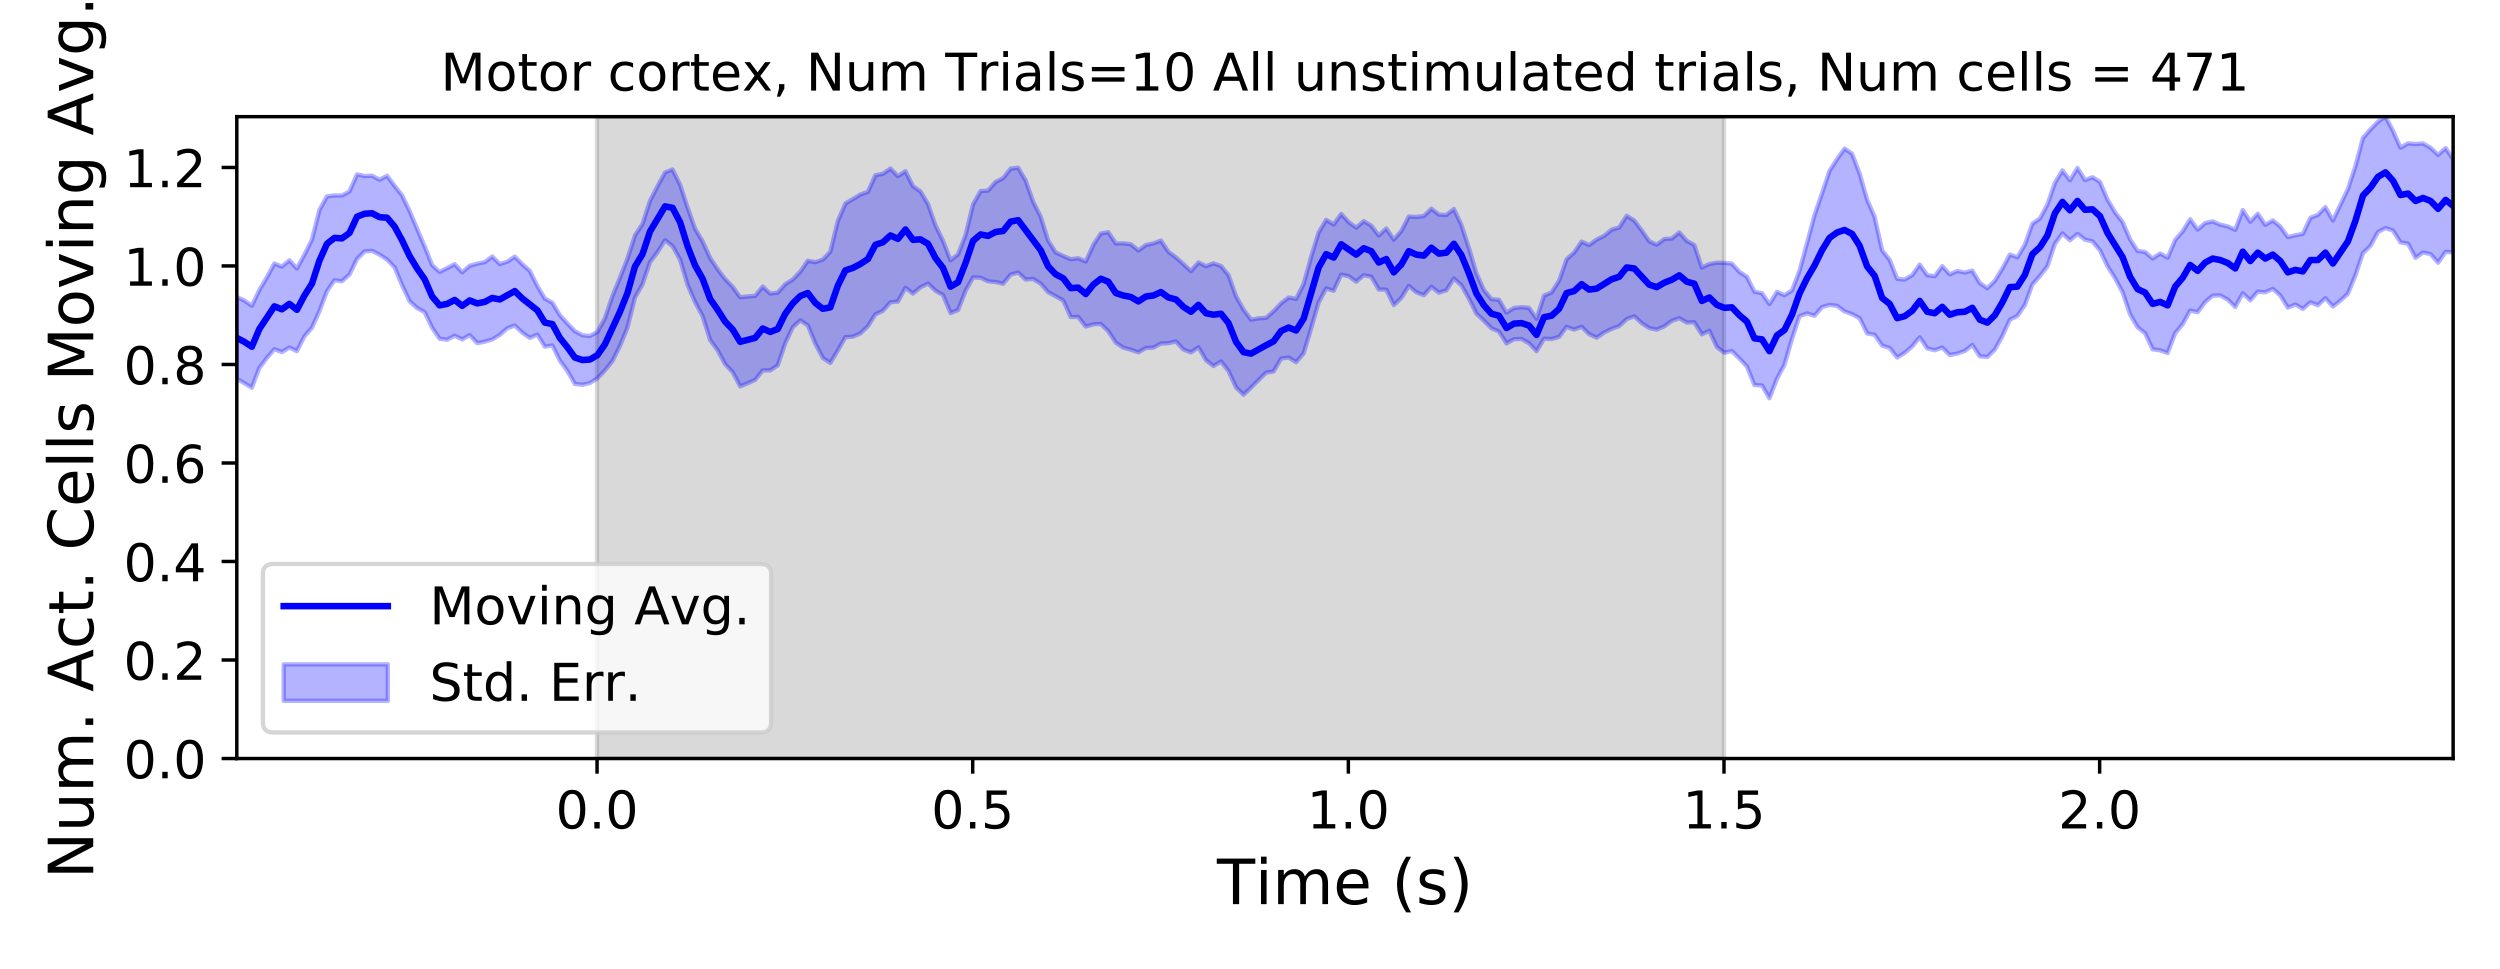 <?xml version="1.0" encoding="utf-8" standalone="no"?>
<!DOCTYPE svg PUBLIC "-//W3C//DTD SVG 1.1//EN"
  "http://www.w3.org/Graphics/SVG/1.1/DTD/svg11.dtd">
<!-- Created with matplotlib (https://matplotlib.org/) -->
<svg height="223.2pt" version="1.1" viewBox="0 0 576 223.2" width="576pt" xmlns="http://www.w3.org/2000/svg" xmlns:xlink="http://www.w3.org/1999/xlink">
 <defs>
  <style type="text/css">
*{stroke-linecap:butt;stroke-linejoin:round;}
  </style>
 </defs>
 <g id="figure_1">
  <g id="patch_1">
   <path d="M 0 223.2 
L 576 223.2 
L 576 0 
L 0 0 
z
" style="fill:#ffffff;"/>
  </g>
  <g id="axes_1">
   <g id="patch_2">
    <path d="M 54.56 174.76 
L 565.2 174.76 
L 565.2 26.88 
L 54.56 26.88 
z
" style="fill:#ffffff;"/>
   </g>
   <g id="PolyCollection_1">
    <defs>
     <path d="M 137.561 -48.44 
L 137.561 -196.32 
L 397.208 -196.32 
L 397.208 -48.44 
L 397.208 -48.44 
L 137.561 -48.44 
z
" id="md1e42b3242" style="stroke:#808080;stroke-opacity:0.3;"/>
    </defs>
    <g clip-path="url(#p8bdba45b27)">
     <use style="fill:#808080;fill-opacity:0.3;stroke:#808080;stroke-opacity:0.3;" x="0" xlink:href="#md1e42b3242" y="223.2"/>
    </g>
   </g>
   <g id="PolyCollection_2">
    <defs>
     <path d="M 54.56 -154.771 
L 54.56 -135.939 
L 56.291 -134.924 
L 58.022 -133.875 
L 59.753 -138.424 
L 61.484 -140.714 
L 63.215 -142.751 
L 64.946 -142.082 
L 66.677 -143.14 
L 68.408 -142.303 
L 70.139 -145.706 
L 71.87 -147.682 
L 73.601 -151.496 
L 75.332 -156.103 
L 77.063 -158.62 
L 78.794 -158.4 
L 80.525 -159.953 
L 82.256 -163.515 
L 83.987 -165.264 
L 85.718 -165.416 
L 87.449 -164.526 
L 89.18 -163.395 
L 90.911 -161.616 
L 92.642 -157.464 
L 94.373 -153.801 
L 96.104 -152.229 
L 97.835 -151.281 
L 99.566 -147.657 
L 101.297 -145.147 
L 103.028 -144.933 
L 104.759 -145.851 
L 106.489 -144.994 
L 108.22 -145.983 
L 109.951 -144.142 
L 111.682 -144.482 
L 113.413 -144.989 
L 115.144 -146.044 
L 116.875 -147.551 
L 118.606 -148.198 
L 120.337 -146.547 
L 122.068 -145.352 
L 123.799 -146.095 
L 125.53 -143.329 
L 127.261 -143.613 
L 128.992 -140.122 
L 130.723 -137.737 
L 132.454 -134.732 
L 134.185 -134.542 
L 135.916 -134.938 
L 137.647 -136.045 
L 139.378 -137.861 
L 141.109 -140.009 
L 142.84 -143.507 
L 144.571 -147.723 
L 146.302 -154.645 
L 148.033 -157.69 
L 149.764 -162.799 
L 151.495 -165.1 
L 153.226 -167.843 
L 154.957 -166.485 
L 156.688 -163.384 
L 158.419 -157.553 
L 160.15 -153.578 
L 161.881 -150.363 
L 163.612 -144.866 
L 165.343 -142.476 
L 167.074 -139.308 
L 168.805 -137.448 
L 170.536 -134.169 
L 172.267 -134.902 
L 173.998 -135.672 
L 175.729 -137.853 
L 177.46 -137.866 
L 179.191 -139.013 
L 180.922 -144.103 
L 182.653 -147.797 
L 184.384 -149.39 
L 186.115 -148.244 
L 187.846 -144.02 
L 189.577 -140.716 
L 191.308 -139.58 
L 193.039 -142.473 
L 194.77 -145.503 
L 196.501 -145.628 
L 198.232 -146.37 
L 199.963 -148.03 
L 201.694 -150.767 
L 203.425 -151.597 
L 205.156 -153.55 
L 206.887 -153.72 
L 208.617 -156.894 
L 210.348 -155.562 
L 212.079 -157.013 
L 213.81 -157.867 
L 215.541 -156.215 
L 217.272 -155.217 
L 219.003 -151.076 
L 220.734 -151.767 
L 222.465 -156.169 
L 224.196 -159.287 
L 225.927 -159.209 
L 227.658 -158.395 
L 229.389 -158.224 
L 231.12 -157.819 
L 232.851 -159.929 
L 234.582 -160.403 
L 236.313 -158.801 
L 238.044 -158.924 
L 239.775 -157.847 
L 241.506 -155.869 
L 243.237 -154.95 
L 244.968 -153.953 
L 246.699 -150.151 
L 248.43 -150.171 
L 250.161 -147.96 
L 251.892 -148.46 
L 253.623 -148.554 
L 255.354 -146.888 
L 257.085 -144.254 
L 258.816 -143.097 
L 260.547 -142.621 
L 262.278 -142.022 
L 264.009 -143.028 
L 265.74 -143.109 
L 267.471 -144.046 
L 269.202 -144.129 
L 270.933 -144.52 
L 272.664 -142.665 
L 274.395 -142.009 
L 276.126 -143.184 
L 277.857 -140.202 
L 279.588 -138.858 
L 281.319 -139.914 
L 283.05 -137.709 
L 284.781 -133.928 
L 286.512 -132.259 
L 288.243 -133.903 
L 289.974 -135.63 
L 291.705 -137.334 
L 293.436 -137.628 
L 295.167 -140.571 
L 296.898 -140.824 
L 298.629 -139.757 
L 300.36 -141.787 
L 302.091 -147.546 
L 303.822 -153.527 
L 305.553 -156.744 
L 307.284 -156.223 
L 309.015 -159.921 
L 310.745 -159.554 
L 312.476 -158.314 
L 314.207 -159.777 
L 315.938 -159.447 
L 317.669 -156.5 
L 319.4 -156.465 
L 321.131 -152.905 
L 322.862 -154.564 
L 324.593 -157.336 
L 326.324 -155.859 
L 328.055 -155.189 
L 329.786 -157.129 
L 331.517 -155.772 
L 333.248 -156.312 
L 334.979 -159.025 
L 336.71 -157.464 
L 338.441 -154.388 
L 340.172 -150.922 
L 341.903 -149.311 
L 343.634 -147.557 
L 345.365 -146.801 
L 347.096 -144.068 
L 348.827 -145.054 
L 350.558 -145.099 
L 352.289 -144.121 
L 354.02 -142.293 
L 355.751 -145.161 
L 357.482 -145.092 
L 359.213 -145.573 
L 360.944 -147.898 
L 362.675 -147.256 
L 364.406 -147.91 
L 366.137 -146.207 
L 367.868 -145.399 
L 369.599 -146.579 
L 371.33 -147.433 
L 373.061 -148.07 
L 374.792 -149.683 
L 376.523 -150.329 
L 378.254 -148.742 
L 379.985 -147.612 
L 381.716 -147.257 
L 383.447 -148.01 
L 385.178 -149.263 
L 386.909 -149.887 
L 388.64 -148.885 
L 390.371 -148.926 
L 392.102 -146.164 
L 393.833 -146.964 
L 395.564 -143.234 
L 397.295 -141.926 
L 399.026 -142.313 
L 400.757 -140.595 
L 402.488 -138.761 
L 404.219 -134.49 
L 405.95 -134.39 
L 407.681 -131.436 
L 409.412 -135.889 
L 411.143 -139.167 
L 412.873 -145.089 
L 414.604 -150.348 
L 416.335 -150.995 
L 418.066 -150.444 
L 419.797 -152.438 
L 421.528 -152.939 
L 423.259 -152.744 
L 424.99 -151.453 
L 426.721 -150.822 
L 428.452 -149.909 
L 430.183 -146.395 
L 431.914 -146.065 
L 433.645 -143.576 
L 435.376 -143.035 
L 437.107 -140.821 
L 438.838 -141.896 
L 440.569 -143.392 
L 442.3 -145.479 
L 444.031 -142.932 
L 445.762 -142.499 
L 447.493 -143.123 
L 449.224 -141.398 
L 450.955 -141.746 
L 452.686 -142.329 
L 454.417 -143.707 
L 456.148 -141.116 
L 457.879 -140.952 
L 459.61 -142.653 
L 461.341 -145.734 
L 463.072 -149.539 
L 464.803 -150.402 
L 466.534 -152.93 
L 468.265 -157.642 
L 469.996 -159.608 
L 471.727 -161.833 
L 473.458 -167.04 
L 475.189 -169.424 
L 476.92 -167.833 
L 478.651 -169.305 
L 480.382 -167.997 
L 482.113 -167.586 
L 483.844 -165.5 
L 485.575 -161.835 
L 487.306 -159.098 
L 489.037 -155.867 
L 490.768 -150.78 
L 492.499 -147.798 
L 494.23 -146.433 
L 495.961 -142.73 
L 497.692 -142.485 
L 499.423 -141.859 
L 501.154 -146.417 
L 502.885 -148.504 
L 504.616 -151.631 
L 506.347 -151.273 
L 508.078 -153.624 
L 509.809 -155.071 
L 511.54 -155.136 
L 513.271 -154.167 
L 515.001 -152.452 
L 516.732 -155.62 
L 518.463 -154 
L 520.194 -156.009 
L 521.925 -155.857 
L 523.656 -156.652 
L 525.387 -155.116 
L 527.118 -152.319 
L 528.849 -153.047 
L 530.58 -152.026 
L 532.311 -153.551 
L 534.042 -152.869 
L 535.773 -154.494 
L 537.504 -152.574 
L 539.235 -153.937 
L 540.966 -155.529 
L 542.697 -159.787 
L 544.428 -164.872 
L 546.159 -166.563 
L 547.89 -169.742 
L 549.621 -170.652 
L 551.352 -170.075 
L 553.083 -167.351 
L 554.814 -167.047 
L 556.545 -163.783 
L 558.276 -165.022 
L 560.007 -164.654 
L 561.738 -162.668 
L 563.469 -165.163 
L 565.2 -165.025 
L 565.2 -186.513 
L 565.2 -186.513 
L 563.469 -189.098 
L 561.738 -187.508 
L 560.007 -189.153 
L 558.276 -190.147 
L 556.545 -190.025 
L 554.814 -190.165 
L 553.083 -189.18 
L 551.352 -193.038 
L 549.621 -196.32 
L 547.89 -195.187 
L 546.159 -193.373 
L 544.428 -191.432 
L 542.697 -184.942 
L 540.966 -179.667 
L 539.235 -176.039 
L 537.504 -172.408 
L 535.773 -175.481 
L 534.042 -173.702 
L 532.311 -173.02 
L 530.58 -169.325 
L 528.849 -168.985 
L 527.118 -168.578 
L 525.387 -171.001 
L 523.656 -172.416 
L 521.925 -171.395 
L 520.194 -173.967 
L 518.463 -172.118 
L 516.732 -174.81 
L 515.001 -170.261 
L 513.271 -171.043 
L 511.54 -171.436 
L 509.809 -172.181 
L 508.078 -171.813 
L 506.347 -170.305 
L 504.616 -172.671 
L 502.885 -169.897 
L 501.154 -167.898 
L 499.423 -163.831 
L 497.692 -164.795 
L 495.961 -163.641 
L 494.23 -165.158 
L 492.499 -165.382 
L 490.768 -168.074 
L 489.037 -172.066 
L 487.306 -174.282 
L 485.575 -177.219 
L 483.844 -181.272 
L 482.113 -182.363 
L 480.382 -181.725 
L 478.651 -184.503 
L 476.92 -181.662 
L 475.189 -183.929 
L 473.458 -181.094 
L 471.727 -176.086 
L 469.996 -172.865 
L 468.265 -171.653 
L 466.534 -166.832 
L 464.803 -163.913 
L 463.072 -164.55 
L 461.341 -161.318 
L 459.61 -158.498 
L 457.879 -156.795 
L 456.148 -157.992 
L 454.417 -160.849 
L 452.686 -160.41 
L 450.955 -160.766 
L 449.224 -159.98 
L 447.493 -161.886 
L 445.762 -159.56 
L 444.031 -159.808 
L 442.3 -162.254 
L 440.569 -159.801 
L 438.838 -158.801 
L 437.107 -158.968 
L 435.376 -163.336 
L 433.645 -165.519 
L 431.914 -173.244 
L 430.183 -177.226 
L 428.452 -183.245 
L 426.721 -187.778 
L 424.99 -188.964 
L 423.259 -186.537 
L 421.528 -183.846 
L 419.797 -178.672 
L 418.066 -173.631 
L 416.335 -167.179 
L 414.604 -160.79 
L 412.873 -156.289 
L 411.143 -155.175 
L 409.412 -155.956 
L 407.681 -153.147 
L 405.95 -155.639 
L 404.219 -155.993 
L 402.488 -159.439 
L 400.757 -160.556 
L 399.026 -162.469 
L 397.295 -162.629 
L 395.564 -162.683 
L 393.833 -162.358 
L 392.102 -161.569 
L 390.371 -166.751 
L 388.64 -167.7 
L 386.909 -169.649 
L 385.178 -168.23 
L 383.447 -168.12 
L 381.716 -166.831 
L 379.985 -167.611 
L 378.254 -170.113 
L 376.523 -172.384 
L 374.792 -173.484 
L 373.061 -170.784 
L 371.33 -170.286 
L 369.599 -168.871 
L 367.868 -168.008 
L 366.137 -166.747 
L 364.406 -167.54 
L 362.675 -165.016 
L 360.944 -163.466 
L 359.213 -158.528 
L 357.482 -155.832 
L 355.751 -155.082 
L 354.02 -149.779 
L 352.289 -152.263 
L 350.558 -152.42 
L 348.827 -152.239 
L 347.096 -151.182 
L 345.365 -154.123 
L 343.634 -154.275 
L 341.903 -156.38 
L 340.172 -160.215 
L 338.441 -166.055 
L 336.71 -171.377 
L 334.979 -175.036 
L 333.248 -173.663 
L 331.517 -173.75 
L 329.786 -175.116 
L 328.055 -173.425 
L 326.324 -173.209 
L 324.593 -173.321 
L 322.862 -169.965 
L 321.131 -167.992 
L 319.4 -170.56 
L 317.669 -168.936 
L 315.938 -171.21 
L 314.207 -172.242 
L 312.476 -170.754 
L 310.745 -172.011 
L 309.015 -173.913 
L 307.284 -171.483 
L 305.553 -172.551 
L 303.822 -169.64 
L 302.091 -164.045 
L 300.36 -157.775 
L 298.629 -154.358 
L 296.898 -154.653 
L 295.167 -153.317 
L 293.436 -151.494 
L 291.705 -149.972 
L 289.974 -149.86 
L 288.243 -149.545 
L 286.512 -151.869 
L 284.781 -154.967 
L 283.05 -159.811 
L 281.319 -161.917 
L 279.588 -162.52 
L 277.857 -161.856 
L 276.126 -162.733 
L 274.395 -160.731 
L 272.664 -162.345 
L 270.933 -163.893 
L 269.202 -165.193 
L 267.471 -167.773 
L 265.74 -167.121 
L 264.009 -166.748 
L 262.278 -165.484 
L 260.547 -166.927 
L 258.816 -167.132 
L 257.085 -167.11 
L 255.354 -169.697 
L 253.623 -169.393 
L 251.892 -166.763 
L 250.161 -162.95 
L 248.43 -163.691 
L 246.699 -163.483 
L 244.968 -164.221 
L 243.237 -165.039 
L 241.506 -167.752 
L 239.775 -173.264 
L 238.044 -176.726 
L 236.313 -181.615 
L 234.582 -184.553 
L 232.851 -184.346 
L 231.12 -182.143 
L 229.389 -181.284 
L 227.658 -179.297 
L 225.927 -179.165 
L 224.196 -176.136 
L 222.465 -169.041 
L 220.734 -164.591 
L 219.003 -163.239 
L 217.272 -167.723 
L 215.541 -171.264 
L 213.81 -176.194 
L 212.079 -179.091 
L 210.348 -180.315 
L 208.617 -183.749 
L 206.887 -182.611 
L 205.156 -184.369 
L 203.425 -183.146 
L 201.694 -182.84 
L 199.963 -178.996 
L 198.232 -178.385 
L 196.501 -177.312 
L 194.77 -176.302 
L 193.039 -172.296 
L 191.308 -165.203 
L 189.577 -163.386 
L 187.846 -162.805 
L 186.115 -163.121 
L 184.384 -160.613 
L 182.653 -158.801 
L 180.922 -157.729 
L 179.191 -155.783 
L 177.46 -155.568 
L 175.729 -157.17 
L 173.998 -155.038 
L 172.267 -154.901 
L 170.536 -154.725 
L 168.805 -157.121 
L 167.074 -158.893 
L 165.343 -161.172 
L 163.612 -163.774 
L 161.881 -167.583 
L 160.15 -170.497 
L 158.419 -175.373 
L 156.688 -180.664 
L 154.957 -184.145 
L 153.226 -183.468 
L 151.495 -180.31 
L 149.764 -176.937 
L 148.033 -171.605 
L 146.302 -168.976 
L 144.571 -163.641 
L 142.84 -159.232 
L 141.109 -155.013 
L 139.378 -149.899 
L 137.647 -146.722 
L 135.916 -145.785 
L 134.185 -145.955 
L 132.454 -146.9 
L 130.723 -148.661 
L 128.992 -150.588 
L 127.261 -153.453 
L 125.53 -154.417 
L 123.799 -157.325 
L 122.068 -160.792 
L 120.337 -162.321 
L 118.606 -164.074 
L 116.875 -162.906 
L 115.144 -162.37 
L 113.413 -164.106 
L 111.682 -162.797 
L 109.951 -162.456 
L 108.22 -161.977 
L 106.489 -160.469 
L 104.759 -162.336 
L 103.028 -161.438 
L 101.297 -160.544 
L 99.566 -162.118 
L 97.835 -166.439 
L 96.104 -170.484 
L 94.373 -174.586 
L 92.642 -178.186 
L 90.911 -180.39 
L 89.18 -182.696 
L 87.449 -181.792 
L 85.718 -182.717 
L 83.987 -182.642 
L 82.256 -183.029 
L 80.525 -179.102 
L 78.794 -178.158 
L 77.063 -178.165 
L 75.332 -177.958 
L 73.601 -174.849 
L 71.87 -167.995 
L 70.139 -164.524 
L 68.408 -161.345 
L 66.677 -163.231 
L 64.946 -161.792 
L 63.215 -162.485 
L 61.484 -159.302 
L 59.753 -156.372 
L 58.022 -152.75 
L 56.291 -153.971 
L 54.56 -154.771 
z
" id="m59006a3bcf" style="stroke:#0000ff;stroke-opacity:0.3;"/>
    </defs>
    <g clip-path="url(#p8bdba45b27)">
     <use style="fill:#0000ff;fill-opacity:0.3;stroke:#0000ff;stroke-opacity:0.3;" x="0" xlink:href="#m59006a3bcf" y="223.2"/>
    </g>
   </g>
   <g id="matplotlib.axis_1">
    <g id="xtick_1">
     <g id="line2d_1">
      <defs>
       <path d="M 0 0 
L 0 3.5 
" id="m9e0e4c56a1" style="stroke:#000000;stroke-width:0.8;"/>
      </defs>
      <g>
       <use style="stroke:#000000;stroke-width:0.8;" x="137.561" xlink:href="#m9e0e4c56a1" y="174.76"/>
      </g>
     </g>
     <g id="text_1">
      <!-- 0.0 -->
      <defs>
       <path d="M 31.781 66.406 
Q 24.172 66.406 20.328 58.906 
Q 16.5 51.422 16.5 36.375 
Q 16.5 21.391 20.328 13.891 
Q 24.172 6.391 31.781 6.391 
Q 39.453 6.391 43.281 13.891 
Q 47.125 21.391 47.125 36.375 
Q 47.125 51.422 43.281 58.906 
Q 39.453 66.406 31.781 66.406 
z
M 31.781 74.219 
Q 44.047 74.219 50.516 64.516 
Q 56.984 54.828 56.984 36.375 
Q 56.984 17.969 50.516 8.266 
Q 44.047 -1.422 31.781 -1.422 
Q 19.531 -1.422 13.062 8.266 
Q 6.594 17.969 6.594 36.375 
Q 6.594 54.828 13.062 64.516 
Q 19.531 74.219 31.781 74.219 
z
" id="DejaVuSans-48"/>
       <path d="M 10.688 12.406 
L 21 12.406 
L 21 0 
L 10.688 0 
z
" id="DejaVuSans-46"/>
      </defs>
      <g transform="translate(128.019 190.878)scale(0.12 -0.12)">
       <use xlink:href="#DejaVuSans-48"/>
       <use x="63.623" xlink:href="#DejaVuSans-46"/>
       <use x="95.41" xlink:href="#DejaVuSans-48"/>
      </g>
     </g>
    </g>
    <g id="xtick_2">
     <g id="line2d_2">
      <g>
       <use style="stroke:#000000;stroke-width:0.8;" x="224.11" xlink:href="#m9e0e4c56a1" y="174.76"/>
      </g>
     </g>
     <g id="text_2">
      <!-- 0.5 -->
      <defs>
       <path d="M 10.797 72.906 
L 49.516 72.906 
L 49.516 64.594 
L 19.828 64.594 
L 19.828 46.734 
Q 21.969 47.469 24.109 47.828 
Q 26.266 48.188 28.422 48.188 
Q 40.625 48.188 47.75 41.5 
Q 54.891 34.812 54.891 23.391 
Q 54.891 11.625 47.562 5.094 
Q 40.234 -1.422 26.906 -1.422 
Q 22.312 -1.422 17.547 -0.641 
Q 12.797 0.141 7.719 1.703 
L 7.719 11.625 
Q 12.109 9.234 16.797 8.062 
Q 21.484 6.891 26.703 6.891 
Q 35.156 6.891 40.078 11.328 
Q 45.016 15.766 45.016 23.391 
Q 45.016 31 40.078 35.438 
Q 35.156 39.891 26.703 39.891 
Q 22.75 39.891 18.812 39.016 
Q 14.891 38.141 10.797 36.281 
z
" id="DejaVuSans-53"/>
      </defs>
      <g transform="translate(214.568 190.878)scale(0.12 -0.12)">
       <use xlink:href="#DejaVuSans-48"/>
       <use x="63.623" xlink:href="#DejaVuSans-46"/>
       <use x="95.41" xlink:href="#DejaVuSans-53"/>
      </g>
     </g>
    </g>
    <g id="xtick_3">
     <g id="line2d_3">
      <g>
       <use style="stroke:#000000;stroke-width:0.8;" x="310.659" xlink:href="#m9e0e4c56a1" y="174.76"/>
      </g>
     </g>
     <g id="text_3">
      <!-- 1.0 -->
      <defs>
       <path d="M 12.406 8.297 
L 28.516 8.297 
L 28.516 63.922 
L 10.984 60.406 
L 10.984 69.391 
L 28.422 72.906 
L 38.281 72.906 
L 38.281 8.297 
L 54.391 8.297 
L 54.391 0 
L 12.406 0 
z
" id="DejaVuSans-49"/>
      </defs>
      <g transform="translate(301.117 190.878)scale(0.12 -0.12)">
       <use xlink:href="#DejaVuSans-49"/>
       <use x="63.623" xlink:href="#DejaVuSans-46"/>
       <use x="95.41" xlink:href="#DejaVuSans-48"/>
      </g>
     </g>
    </g>
    <g id="xtick_4">
     <g id="line2d_4">
      <g>
       <use style="stroke:#000000;stroke-width:0.8;" x="397.208" xlink:href="#m9e0e4c56a1" y="174.76"/>
      </g>
     </g>
     <g id="text_4">
      <!-- 1.5 -->
      <g transform="translate(387.666 190.878)scale(0.12 -0.12)">
       <use xlink:href="#DejaVuSans-49"/>
       <use x="63.623" xlink:href="#DejaVuSans-46"/>
       <use x="95.41" xlink:href="#DejaVuSans-53"/>
      </g>
     </g>
    </g>
    <g id="xtick_5">
     <g id="line2d_5">
      <g>
       <use style="stroke:#000000;stroke-width:0.8;" x="483.757" xlink:href="#m9e0e4c56a1" y="174.76"/>
      </g>
     </g>
     <g id="text_5">
      <!-- 2.0 -->
      <defs>
       <path d="M 19.188 8.297 
L 53.609 8.297 
L 53.609 0 
L 7.328 0 
L 7.328 8.297 
Q 12.938 14.109 22.625 23.891 
Q 32.328 33.688 34.812 36.531 
Q 39.547 41.844 41.422 45.531 
Q 43.312 49.219 43.312 52.781 
Q 43.312 58.594 39.234 62.25 
Q 35.156 65.922 28.609 65.922 
Q 23.969 65.922 18.812 64.312 
Q 13.672 62.703 7.812 59.422 
L 7.812 69.391 
Q 13.766 71.781 18.938 73 
Q 24.125 74.219 28.422 74.219 
Q 39.75 74.219 46.484 68.547 
Q 53.219 62.891 53.219 53.422 
Q 53.219 48.922 51.531 44.891 
Q 49.859 40.875 45.406 35.406 
Q 44.188 33.984 37.641 27.219 
Q 31.109 20.453 19.188 8.297 
z
" id="DejaVuSans-50"/>
      </defs>
      <g transform="translate(474.215 190.878)scale(0.12 -0.12)">
       <use xlink:href="#DejaVuSans-50"/>
       <use x="63.623" xlink:href="#DejaVuSans-46"/>
       <use x="95.41" xlink:href="#DejaVuSans-48"/>
      </g>
     </g>
    </g>
    <g id="text_6">
     <!-- Time (s) -->
     <defs>
      <path d="M -0.297 72.906 
L 61.375 72.906 
L 61.375 64.594 
L 35.5 64.594 
L 35.5 0 
L 25.594 0 
L 25.594 64.594 
L -0.297 64.594 
z
" id="DejaVuSans-84"/>
      <path d="M 9.422 54.688 
L 18.406 54.688 
L 18.406 0 
L 9.422 0 
z
M 9.422 75.984 
L 18.406 75.984 
L 18.406 64.594 
L 9.422 64.594 
z
" id="DejaVuSans-105"/>
      <path d="M 52 44.188 
Q 55.375 50.25 60.062 53.125 
Q 64.75 56 71.094 56 
Q 79.641 56 84.281 50.016 
Q 88.922 44.047 88.922 33.016 
L 88.922 0 
L 79.891 0 
L 79.891 32.719 
Q 79.891 40.578 77.094 44.375 
Q 74.312 48.188 68.609 48.188 
Q 61.625 48.188 57.562 43.547 
Q 53.516 38.922 53.516 30.906 
L 53.516 0 
L 44.484 0 
L 44.484 32.719 
Q 44.484 40.625 41.703 44.406 
Q 38.922 48.188 33.109 48.188 
Q 26.219 48.188 22.156 43.531 
Q 18.109 38.875 18.109 30.906 
L 18.109 0 
L 9.078 0 
L 9.078 54.688 
L 18.109 54.688 
L 18.109 46.188 
Q 21.188 51.219 25.484 53.609 
Q 29.781 56 35.688 56 
Q 41.656 56 45.828 52.969 
Q 50 49.953 52 44.188 
z
" id="DejaVuSans-109"/>
      <path d="M 56.203 29.594 
L 56.203 25.203 
L 14.891 25.203 
Q 15.484 15.922 20.484 11.062 
Q 25.484 6.203 34.422 6.203 
Q 39.594 6.203 44.453 7.469 
Q 49.312 8.734 54.109 11.281 
L 54.109 2.781 
Q 49.266 0.734 44.188 -0.344 
Q 39.109 -1.422 33.891 -1.422 
Q 20.797 -1.422 13.156 6.188 
Q 5.516 13.812 5.516 26.812 
Q 5.516 40.234 12.766 48.109 
Q 20.016 56 32.328 56 
Q 43.359 56 49.781 48.891 
Q 56.203 41.797 56.203 29.594 
z
M 47.219 32.234 
Q 47.125 39.594 43.094 43.984 
Q 39.062 48.391 32.422 48.391 
Q 24.906 48.391 20.391 44.141 
Q 15.875 39.891 15.188 32.172 
z
" id="DejaVuSans-101"/>
      <path id="DejaVuSans-32"/>
      <path d="M 31 75.875 
Q 24.469 64.656 21.281 53.656 
Q 18.109 42.672 18.109 31.391 
Q 18.109 20.125 21.312 9.062 
Q 24.516 -2 31 -13.188 
L 23.188 -13.188 
Q 15.875 -1.703 12.234 9.375 
Q 8.594 20.453 8.594 31.391 
Q 8.594 42.281 12.203 53.312 
Q 15.828 64.359 23.188 75.875 
z
" id="DejaVuSans-40"/>
      <path d="M 44.281 53.078 
L 44.281 44.578 
Q 40.484 46.531 36.375 47.5 
Q 32.281 48.484 27.875 48.484 
Q 21.188 48.484 17.844 46.438 
Q 14.5 44.391 14.5 40.281 
Q 14.5 37.156 16.891 35.375 
Q 19.281 33.594 26.516 31.984 
L 29.594 31.297 
Q 39.156 29.25 43.188 25.516 
Q 47.219 21.781 47.219 15.094 
Q 47.219 7.469 41.188 3.016 
Q 35.156 -1.422 24.609 -1.422 
Q 20.219 -1.422 15.453 -0.562 
Q 10.688 0.297 5.422 2 
L 5.422 11.281 
Q 10.406 8.688 15.234 7.391 
Q 20.062 6.109 24.812 6.109 
Q 31.156 6.109 34.562 8.281 
Q 37.984 10.453 37.984 14.406 
Q 37.984 18.062 35.516 20.016 
Q 33.062 21.969 24.703 23.781 
L 21.578 24.516 
Q 13.234 26.266 9.516 29.906 
Q 5.812 33.547 5.812 39.891 
Q 5.812 47.609 11.281 51.797 
Q 16.75 56 26.812 56 
Q 31.781 56 36.172 55.266 
Q 40.578 54.547 44.281 53.078 
z
" id="DejaVuSans-115"/>
      <path d="M 8.016 75.875 
L 15.828 75.875 
Q 23.141 64.359 26.781 53.312 
Q 30.422 42.281 30.422 31.391 
Q 30.422 20.453 26.781 9.375 
Q 23.141 -1.703 15.828 -13.188 
L 8.016 -13.188 
Q 14.5 -2 17.703 9.062 
Q 20.906 20.125 20.906 31.391 
Q 20.906 42.672 17.703 53.656 
Q 14.5 64.656 8.016 75.875 
z
" id="DejaVuSans-41"/>
     </defs>
     <g transform="translate(280.385 208.315)scale(0.144 -0.144)">
      <use xlink:href="#DejaVuSans-84"/>
      <use x="61.037" xlink:href="#DejaVuSans-105"/>
      <use x="88.82" xlink:href="#DejaVuSans-109"/>
      <use x="186.232" xlink:href="#DejaVuSans-101"/>
      <use x="247.756" xlink:href="#DejaVuSans-32"/>
      <use x="279.543" xlink:href="#DejaVuSans-40"/>
      <use x="318.557" xlink:href="#DejaVuSans-115"/>
      <use x="370.656" xlink:href="#DejaVuSans-41"/>
     </g>
    </g>
   </g>
   <g id="matplotlib.axis_2">
    <g id="ytick_1">
     <g id="line2d_6">
      <defs>
       <path d="M 0 0 
L -3.5 0 
" id="m681a6f3d85" style="stroke:#000000;stroke-width:0.8;"/>
      </defs>
      <g>
       <use style="stroke:#000000;stroke-width:0.8;" x="54.56" xlink:href="#m681a6f3d85" y="174.76"/>
      </g>
     </g>
     <g id="text_7">
      <!-- 0.0 -->
      <g transform="translate(28.476 179.319)scale(0.12 -0.12)">
       <use xlink:href="#DejaVuSans-48"/>
       <use x="63.623" xlink:href="#DejaVuSans-46"/>
       <use x="95.41" xlink:href="#DejaVuSans-48"/>
      </g>
     </g>
    </g>
    <g id="ytick_2">
     <g id="line2d_7">
      <g>
       <use style="stroke:#000000;stroke-width:0.8;" x="54.56" xlink:href="#m681a6f3d85" y="152.063"/>
      </g>
     </g>
     <g id="text_8">
      <!-- 0.2 -->
      <g transform="translate(28.476 156.622)scale(0.12 -0.12)">
       <use xlink:href="#DejaVuSans-48"/>
       <use x="63.623" xlink:href="#DejaVuSans-46"/>
       <use x="95.41" xlink:href="#DejaVuSans-50"/>
      </g>
     </g>
    </g>
    <g id="ytick_3">
     <g id="line2d_8">
      <g>
       <use style="stroke:#000000;stroke-width:0.8;" x="54.56" xlink:href="#m681a6f3d85" y="129.366"/>
      </g>
     </g>
     <g id="text_9">
      <!-- 0.4 -->
      <defs>
       <path d="M 37.797 64.312 
L 12.891 25.391 
L 37.797 25.391 
z
M 35.203 72.906 
L 47.609 72.906 
L 47.609 25.391 
L 58.016 25.391 
L 58.016 17.188 
L 47.609 17.188 
L 47.609 0 
L 37.797 0 
L 37.797 17.188 
L 4.891 17.188 
L 4.891 26.703 
z
" id="DejaVuSans-52"/>
      </defs>
      <g transform="translate(28.476 133.926)scale(0.12 -0.12)">
       <use xlink:href="#DejaVuSans-48"/>
       <use x="63.623" xlink:href="#DejaVuSans-46"/>
       <use x="95.41" xlink:href="#DejaVuSans-52"/>
      </g>
     </g>
    </g>
    <g id="ytick_4">
     <g id="line2d_9">
      <g>
       <use style="stroke:#000000;stroke-width:0.8;" x="54.56" xlink:href="#m681a6f3d85" y="106.67"/>
      </g>
     </g>
     <g id="text_10">
      <!-- 0.6 -->
      <defs>
       <path d="M 33.016 40.375 
Q 26.375 40.375 22.484 35.828 
Q 18.609 31.297 18.609 23.391 
Q 18.609 15.531 22.484 10.953 
Q 26.375 6.391 33.016 6.391 
Q 39.656 6.391 43.531 10.953 
Q 47.406 15.531 47.406 23.391 
Q 47.406 31.297 43.531 35.828 
Q 39.656 40.375 33.016 40.375 
z
M 52.594 71.297 
L 52.594 62.312 
Q 48.875 64.062 45.094 64.984 
Q 41.312 65.922 37.594 65.922 
Q 27.828 65.922 22.672 59.328 
Q 17.531 52.734 16.797 39.406 
Q 19.672 43.656 24.016 45.922 
Q 28.375 48.188 33.594 48.188 
Q 44.578 48.188 50.953 41.516 
Q 57.328 34.859 57.328 23.391 
Q 57.328 12.156 50.688 5.359 
Q 44.047 -1.422 33.016 -1.422 
Q 20.359 -1.422 13.672 8.266 
Q 6.984 17.969 6.984 36.375 
Q 6.984 53.656 15.188 63.938 
Q 23.391 74.219 37.203 74.219 
Q 40.922 74.219 44.703 73.484 
Q 48.484 72.75 52.594 71.297 
z
" id="DejaVuSans-54"/>
      </defs>
      <g transform="translate(28.476 111.229)scale(0.12 -0.12)">
       <use xlink:href="#DejaVuSans-48"/>
       <use x="63.623" xlink:href="#DejaVuSans-46"/>
       <use x="95.41" xlink:href="#DejaVuSans-54"/>
      </g>
     </g>
    </g>
    <g id="ytick_5">
     <g id="line2d_10">
      <g>
       <use style="stroke:#000000;stroke-width:0.8;" x="54.56" xlink:href="#m681a6f3d85" y="83.973"/>
      </g>
     </g>
     <g id="text_11">
      <!-- 0.8 -->
      <defs>
       <path d="M 31.781 34.625 
Q 24.75 34.625 20.719 30.859 
Q 16.703 27.094 16.703 20.516 
Q 16.703 13.922 20.719 10.156 
Q 24.75 6.391 31.781 6.391 
Q 38.812 6.391 42.859 10.172 
Q 46.922 13.969 46.922 20.516 
Q 46.922 27.094 42.891 30.859 
Q 38.875 34.625 31.781 34.625 
z
M 21.922 38.812 
Q 15.578 40.375 12.031 44.719 
Q 8.5 49.078 8.5 55.328 
Q 8.5 64.062 14.719 69.141 
Q 20.953 74.219 31.781 74.219 
Q 42.672 74.219 48.875 69.141 
Q 55.078 64.062 55.078 55.328 
Q 55.078 49.078 51.531 44.719 
Q 48 40.375 41.703 38.812 
Q 48.828 37.156 52.797 32.312 
Q 56.781 27.484 56.781 20.516 
Q 56.781 9.906 50.312 4.234 
Q 43.844 -1.422 31.781 -1.422 
Q 19.734 -1.422 13.25 4.234 
Q 6.781 9.906 6.781 20.516 
Q 6.781 27.484 10.781 32.312 
Q 14.797 37.156 21.922 38.812 
z
M 18.312 54.391 
Q 18.312 48.734 21.844 45.562 
Q 25.391 42.391 31.781 42.391 
Q 38.141 42.391 41.719 45.562 
Q 45.312 48.734 45.312 54.391 
Q 45.312 60.062 41.719 63.234 
Q 38.141 66.406 31.781 66.406 
Q 25.391 66.406 21.844 63.234 
Q 18.312 60.062 18.312 54.391 
z
" id="DejaVuSans-56"/>
      </defs>
      <g transform="translate(28.476 88.532)scale(0.12 -0.12)">
       <use xlink:href="#DejaVuSans-48"/>
       <use x="63.623" xlink:href="#DejaVuSans-46"/>
       <use x="95.41" xlink:href="#DejaVuSans-56"/>
      </g>
     </g>
    </g>
    <g id="ytick_6">
     <g id="line2d_11">
      <g>
       <use style="stroke:#000000;stroke-width:0.8;" x="54.56" xlink:href="#m681a6f3d85" y="61.276"/>
      </g>
     </g>
     <g id="text_12">
      <!-- 1.0 -->
      <g transform="translate(28.476 65.835)scale(0.12 -0.12)">
       <use xlink:href="#DejaVuSans-49"/>
       <use x="63.623" xlink:href="#DejaVuSans-46"/>
       <use x="95.41" xlink:href="#DejaVuSans-48"/>
      </g>
     </g>
    </g>
    <g id="ytick_7">
     <g id="line2d_12">
      <g>
       <use style="stroke:#000000;stroke-width:0.8;" x="54.56" xlink:href="#m681a6f3d85" y="38.579"/>
      </g>
     </g>
     <g id="text_13">
      <!-- 1.2 -->
      <g transform="translate(28.476 43.138)scale(0.12 -0.12)">
       <use xlink:href="#DejaVuSans-49"/>
       <use x="63.623" xlink:href="#DejaVuSans-46"/>
       <use x="95.41" xlink:href="#DejaVuSans-50"/>
      </g>
     </g>
    </g>
    <g id="text_14">
     <!-- Num. Act. Cells Moving Avg. -->
     <defs>
      <path d="M 9.812 72.906 
L 23.094 72.906 
L 55.422 11.922 
L 55.422 72.906 
L 64.984 72.906 
L 64.984 0 
L 51.703 0 
L 19.391 60.984 
L 19.391 0 
L 9.812 0 
z
" id="DejaVuSans-78"/>
      <path d="M 8.5 21.578 
L 8.5 54.688 
L 17.484 54.688 
L 17.484 21.922 
Q 17.484 14.156 20.5 10.266 
Q 23.531 6.391 29.594 6.391 
Q 36.859 6.391 41.078 11.031 
Q 45.312 15.672 45.312 23.688 
L 45.312 54.688 
L 54.297 54.688 
L 54.297 0 
L 45.312 0 
L 45.312 8.406 
Q 42.047 3.422 37.719 1 
Q 33.406 -1.422 27.688 -1.422 
Q 18.266 -1.422 13.375 4.438 
Q 8.5 10.297 8.5 21.578 
z
M 31.109 56 
z
" id="DejaVuSans-117"/>
      <path d="M 34.188 63.188 
L 20.797 26.906 
L 47.609 26.906 
z
M 28.609 72.906 
L 39.797 72.906 
L 67.578 0 
L 57.328 0 
L 50.688 18.703 
L 17.828 18.703 
L 11.188 0 
L 0.781 0 
z
" id="DejaVuSans-65"/>
      <path d="M 48.781 52.594 
L 48.781 44.188 
Q 44.969 46.297 41.141 47.344 
Q 37.312 48.391 33.406 48.391 
Q 24.656 48.391 19.812 42.844 
Q 14.984 37.312 14.984 27.297 
Q 14.984 17.281 19.812 11.734 
Q 24.656 6.203 33.406 6.203 
Q 37.312 6.203 41.141 7.25 
Q 44.969 8.297 48.781 10.406 
L 48.781 2.094 
Q 45.016 0.344 40.984 -0.531 
Q 36.969 -1.422 32.422 -1.422 
Q 20.062 -1.422 12.781 6.344 
Q 5.516 14.109 5.516 27.297 
Q 5.516 40.672 12.859 48.328 
Q 20.219 56 33.016 56 
Q 37.156 56 41.109 55.141 
Q 45.062 54.297 48.781 52.594 
z
" id="DejaVuSans-99"/>
      <path d="M 18.312 70.219 
L 18.312 54.688 
L 36.812 54.688 
L 36.812 47.703 
L 18.312 47.703 
L 18.312 18.016 
Q 18.312 11.328 20.141 9.422 
Q 21.969 7.516 27.594 7.516 
L 36.812 7.516 
L 36.812 0 
L 27.594 0 
Q 17.188 0 13.234 3.875 
Q 9.281 7.766 9.281 18.016 
L 9.281 47.703 
L 2.688 47.703 
L 2.688 54.688 
L 9.281 54.688 
L 9.281 70.219 
z
" id="DejaVuSans-116"/>
      <path d="M 64.406 67.281 
L 64.406 56.891 
Q 59.422 61.531 53.781 63.812 
Q 48.141 66.109 41.797 66.109 
Q 29.297 66.109 22.656 58.469 
Q 16.016 50.828 16.016 36.375 
Q 16.016 21.969 22.656 14.328 
Q 29.297 6.688 41.797 6.688 
Q 48.141 6.688 53.781 8.984 
Q 59.422 11.281 64.406 15.922 
L 64.406 5.609 
Q 59.234 2.094 53.438 0.328 
Q 47.656 -1.422 41.219 -1.422 
Q 24.656 -1.422 15.125 8.703 
Q 5.609 18.844 5.609 36.375 
Q 5.609 53.953 15.125 64.078 
Q 24.656 74.219 41.219 74.219 
Q 47.75 74.219 53.531 72.484 
Q 59.328 70.75 64.406 67.281 
z
" id="DejaVuSans-67"/>
      <path d="M 9.422 75.984 
L 18.406 75.984 
L 18.406 0 
L 9.422 0 
z
" id="DejaVuSans-108"/>
      <path d="M 9.812 72.906 
L 24.516 72.906 
L 43.109 23.297 
L 61.812 72.906 
L 76.516 72.906 
L 76.516 0 
L 66.891 0 
L 66.891 64.016 
L 48.094 14.016 
L 38.188 14.016 
L 19.391 64.016 
L 19.391 0 
L 9.812 0 
z
" id="DejaVuSans-77"/>
      <path d="M 30.609 48.391 
Q 23.391 48.391 19.188 42.75 
Q 14.984 37.109 14.984 27.297 
Q 14.984 17.484 19.156 11.844 
Q 23.344 6.203 30.609 6.203 
Q 37.797 6.203 41.984 11.859 
Q 46.188 17.531 46.188 27.297 
Q 46.188 37.016 41.984 42.703 
Q 37.797 48.391 30.609 48.391 
z
M 30.609 56 
Q 42.328 56 49.016 48.375 
Q 55.719 40.766 55.719 27.297 
Q 55.719 13.875 49.016 6.219 
Q 42.328 -1.422 30.609 -1.422 
Q 18.844 -1.422 12.172 6.219 
Q 5.516 13.875 5.516 27.297 
Q 5.516 40.766 12.172 48.375 
Q 18.844 56 30.609 56 
z
" id="DejaVuSans-111"/>
      <path d="M 2.984 54.688 
L 12.5 54.688 
L 29.594 8.797 
L 46.688 54.688 
L 56.203 54.688 
L 35.688 0 
L 23.484 0 
z
" id="DejaVuSans-118"/>
      <path d="M 54.891 33.016 
L 54.891 0 
L 45.906 0 
L 45.906 32.719 
Q 45.906 40.484 42.875 44.328 
Q 39.844 48.188 33.797 48.188 
Q 26.516 48.188 22.312 43.547 
Q 18.109 38.922 18.109 30.906 
L 18.109 0 
L 9.078 0 
L 9.078 54.688 
L 18.109 54.688 
L 18.109 46.188 
Q 21.344 51.125 25.703 53.562 
Q 30.078 56 35.797 56 
Q 45.219 56 50.047 50.172 
Q 54.891 44.344 54.891 33.016 
z
" id="DejaVuSans-110"/>
      <path d="M 45.406 27.984 
Q 45.406 37.75 41.375 43.109 
Q 37.359 48.484 30.078 48.484 
Q 22.859 48.484 18.828 43.109 
Q 14.797 37.75 14.797 27.984 
Q 14.797 18.266 18.828 12.891 
Q 22.859 7.516 30.078 7.516 
Q 37.359 7.516 41.375 12.891 
Q 45.406 18.266 45.406 27.984 
z
M 54.391 6.781 
Q 54.391 -7.172 48.188 -13.984 
Q 42 -20.797 29.203 -20.797 
Q 24.469 -20.797 20.266 -20.094 
Q 16.062 -19.391 12.109 -17.922 
L 12.109 -9.188 
Q 16.062 -11.328 19.922 -12.344 
Q 23.781 -13.375 27.781 -13.375 
Q 36.625 -13.375 41.016 -8.766 
Q 45.406 -4.156 45.406 5.172 
L 45.406 9.625 
Q 42.625 4.781 38.281 2.391 
Q 33.938 0 27.875 0 
Q 17.828 0 11.672 7.656 
Q 5.516 15.328 5.516 27.984 
Q 5.516 40.672 11.672 48.328 
Q 17.828 56 27.875 56 
Q 33.938 56 38.281 53.609 
Q 42.625 51.219 45.406 46.391 
L 45.406 54.688 
L 54.391 54.688 
z
" id="DejaVuSans-103"/>
     </defs>
     <g transform="translate(21.482 202.481)rotate(-90)scale(0.144 -0.144)">
      <use xlink:href="#DejaVuSans-78"/>
      <use x="74.805" xlink:href="#DejaVuSans-117"/>
      <use x="138.184" xlink:href="#DejaVuSans-109"/>
      <use x="235.596" xlink:href="#DejaVuSans-46"/>
      <use x="267.383" xlink:href="#DejaVuSans-32"/>
      <use x="299.17" xlink:href="#DejaVuSans-65"/>
      <use x="367.562" xlink:href="#DejaVuSans-99"/>
      <use x="422.543" xlink:href="#DejaVuSans-116"/>
      <use x="461.752" xlink:href="#DejaVuSans-46"/>
      <use x="493.539" xlink:href="#DejaVuSans-32"/>
      <use x="525.326" xlink:href="#DejaVuSans-67"/>
      <use x="595.15" xlink:href="#DejaVuSans-101"/>
      <use x="656.674" xlink:href="#DejaVuSans-108"/>
      <use x="684.457" xlink:href="#DejaVuSans-108"/>
      <use x="712.24" xlink:href="#DejaVuSans-115"/>
      <use x="764.34" xlink:href="#DejaVuSans-32"/>
      <use x="796.127" xlink:href="#DejaVuSans-77"/>
      <use x="882.406" xlink:href="#DejaVuSans-111"/>
      <use x="943.588" xlink:href="#DejaVuSans-118"/>
      <use x="1002.768" xlink:href="#DejaVuSans-105"/>
      <use x="1030.551" xlink:href="#DejaVuSans-110"/>
      <use x="1093.93" xlink:href="#DejaVuSans-103"/>
      <use x="1157.406" xlink:href="#DejaVuSans-32"/>
      <use x="1189.193" xlink:href="#DejaVuSans-65"/>
      <use x="1257.523" xlink:href="#DejaVuSans-118"/>
      <use x="1316.703" xlink:href="#DejaVuSans-103"/>
      <use x="1380.18" xlink:href="#DejaVuSans-46"/>
     </g>
    </g>
   </g>
   <g id="line2d_13">
    <path clip-path="url(#p8bdba45b27)" d="M 54.56 77.845 
L 56.291 78.753 
L 58.022 79.888 
L 59.753 75.802 
L 63.215 70.582 
L 64.946 71.263 
L 66.677 70.014 
L 68.408 71.376 
L 70.139 68.085 
L 71.87 65.362 
L 73.601 60.028 
L 75.332 56.169 
L 77.063 54.808 
L 78.794 54.921 
L 80.525 53.673 
L 82.256 49.928 
L 83.987 49.247 
L 85.718 49.133 
L 87.449 50.041 
L 89.18 50.155 
L 90.911 52.197 
L 92.642 55.375 
L 94.373 59.006 
L 96.104 61.844 
L 97.835 64.34 
L 99.566 68.312 
L 101.297 70.355 
L 103.028 70.014 
L 104.759 69.107 
L 106.489 70.468 
L 108.22 69.22 
L 109.951 69.901 
L 111.682 69.56 
L 113.413 68.653 
L 115.144 68.993 
L 118.606 67.064 
L 120.337 68.766 
L 123.799 71.49 
L 125.53 74.327 
L 127.261 74.667 
L 128.992 77.845 
L 130.723 80.001 
L 132.454 82.384 
L 134.185 82.952 
L 135.916 82.838 
L 137.647 81.817 
L 139.378 79.32 
L 142.84 71.83 
L 144.571 67.518 
L 146.302 61.39 
L 148.033 58.553 
L 149.764 53.332 
L 153.226 47.545 
L 154.957 47.885 
L 156.688 51.176 
L 158.419 56.737 
L 160.15 61.163 
L 161.881 64.227 
L 163.612 68.88 
L 165.343 71.376 
L 167.074 74.1 
L 168.805 75.916 
L 170.536 78.753 
L 173.998 77.845 
L 175.729 75.689 
L 177.46 76.483 
L 179.191 75.802 
L 180.922 72.284 
L 182.653 69.901 
L 184.384 68.199 
L 186.115 67.518 
L 187.846 69.787 
L 189.577 71.149 
L 191.308 70.809 
L 193.039 65.816 
L 194.77 62.298 
L 196.501 61.73 
L 198.232 60.822 
L 199.963 59.687 
L 201.694 56.396 
L 203.425 55.829 
L 205.156 54.24 
L 206.887 55.035 
L 208.617 52.878 
L 210.348 55.262 
L 212.079 55.148 
L 213.81 56.169 
L 215.541 59.46 
L 217.272 61.73 
L 219.003 66.042 
L 220.734 65.021 
L 222.465 60.595 
L 224.196 55.488 
L 225.927 54.013 
L 227.658 54.354 
L 229.389 53.446 
L 231.12 53.219 
L 232.851 51.063 
L 234.582 50.722 
L 239.775 57.645 
L 241.506 61.39 
L 243.237 63.205 
L 244.968 64.113 
L 246.699 66.383 
L 248.43 66.269 
L 250.161 67.745 
L 251.892 65.589 
L 253.623 64.227 
L 255.354 64.908 
L 257.085 67.518 
L 258.816 68.085 
L 260.547 68.426 
L 262.278 69.447 
L 264.009 68.312 
L 265.74 68.085 
L 267.471 67.291 
L 269.202 68.539 
L 270.933 68.993 
L 272.664 70.695 
L 274.395 71.83 
L 276.126 70.241 
L 277.857 72.171 
L 279.588 72.511 
L 281.319 72.284 
L 283.05 74.44 
L 284.781 78.753 
L 286.512 81.136 
L 288.243 81.476 
L 291.705 79.547 
L 293.436 78.639 
L 295.167 76.256 
L 296.898 75.462 
L 298.629 76.143 
L 300.36 73.419 
L 303.822 61.617 
L 305.553 58.553 
L 307.284 59.347 
L 309.015 56.283 
L 312.476 58.666 
L 314.207 57.191 
L 315.938 57.872 
L 317.669 60.482 
L 319.4 59.687 
L 321.131 62.751 
L 322.862 60.936 
L 324.593 57.872 
L 326.324 58.666 
L 328.055 58.893 
L 329.786 57.077 
L 331.517 58.439 
L 333.248 58.212 
L 334.979 56.169 
L 336.71 58.78 
L 338.441 62.978 
L 340.172 67.631 
L 341.903 70.355 
L 343.634 72.284 
L 345.365 72.738 
L 347.096 75.575 
L 348.827 74.554 
L 350.558 74.44 
L 352.289 75.008 
L 354.02 77.164 
L 355.751 73.078 
L 357.482 72.738 
L 359.213 71.149 
L 360.944 67.518 
L 362.675 67.064 
L 364.406 65.475 
L 366.137 66.723 
L 367.868 66.496 
L 371.33 64.34 
L 373.061 63.773 
L 374.792 61.617 
L 376.523 61.844 
L 379.985 65.589 
L 381.716 66.156 
L 383.447 65.135 
L 385.178 64.454 
L 386.909 63.432 
L 388.64 64.908 
L 390.371 65.362 
L 392.102 69.334 
L 393.833 68.539 
L 395.564 70.241 
L 397.295 70.922 
L 399.026 70.809 
L 400.757 72.625 
L 402.488 74.1 
L 404.219 77.958 
L 405.95 78.185 
L 407.681 80.909 
L 409.412 77.277 
L 411.143 76.029 
L 412.873 72.511 
L 414.604 67.631 
L 416.335 64.113 
L 418.066 61.163 
L 419.797 57.645 
L 421.528 54.808 
L 423.259 53.559 
L 424.99 52.992 
L 426.721 53.9 
L 428.452 56.623 
L 430.183 61.39 
L 431.914 63.546 
L 433.645 68.653 
L 435.376 70.014 
L 437.107 73.305 
L 438.838 72.852 
L 440.569 71.603 
L 442.3 69.334 
L 444.031 71.83 
L 445.762 72.171 
L 447.493 70.695 
L 449.224 72.511 
L 450.955 71.944 
L 452.686 71.83 
L 454.417 70.922 
L 456.148 73.646 
L 457.879 74.327 
L 459.61 72.625 
L 461.341 69.674 
L 463.072 66.156 
L 464.803 66.042 
L 466.534 63.319 
L 468.265 58.553 
L 469.996 56.964 
L 471.727 54.24 
L 473.458 49.133 
L 475.189 46.523 
L 476.92 48.452 
L 478.651 46.296 
L 480.382 48.339 
L 482.113 48.226 
L 483.844 49.814 
L 485.575 53.673 
L 489.037 59.233 
L 490.768 63.773 
L 492.499 66.61 
L 494.23 67.404 
L 495.961 70.014 
L 497.692 69.56 
L 499.423 70.355 
L 501.154 66.042 
L 502.885 64 
L 504.616 61.049 
L 506.347 62.411 
L 508.078 60.482 
L 509.809 59.574 
L 511.54 59.914 
L 513.271 60.595 
L 515.001 61.844 
L 516.732 57.985 
L 518.463 60.141 
L 520.194 58.212 
L 521.925 59.574 
L 523.656 58.666 
L 525.387 60.141 
L 527.118 62.751 
L 528.849 62.184 
L 530.58 62.524 
L 532.311 59.914 
L 534.042 59.914 
L 535.773 58.212 
L 537.504 60.709 
L 540.966 55.602 
L 542.697 50.836 
L 544.428 45.048 
L 546.159 43.232 
L 547.89 40.736 
L 549.621 39.714 
L 551.352 41.643 
L 553.083 44.934 
L 554.814 44.594 
L 556.545 46.296 
L 558.276 45.615 
L 560.007 46.296 
L 561.738 48.112 
L 563.469 46.069 
L 565.2 47.431 
L 565.2 47.431 
" style="fill:none;stroke:#0000ff;stroke-linecap:square;stroke-width:1.5;"/>
   </g>
   <g id="patch_3">
    <path d="M 54.56 174.76 
L 54.56 26.88 
" style="fill:none;stroke:#000000;stroke-linecap:square;stroke-linejoin:miter;stroke-width:0.8;"/>
   </g>
   <g id="patch_4">
    <path d="M 565.2 174.76 
L 565.2 26.88 
" style="fill:none;stroke:#000000;stroke-linecap:square;stroke-linejoin:miter;stroke-width:0.8;"/>
   </g>
   <g id="patch_5">
    <path d="M 54.56 174.76 
L 565.2 174.76 
" style="fill:none;stroke:#000000;stroke-linecap:square;stroke-linejoin:miter;stroke-width:0.8;"/>
   </g>
   <g id="patch_6">
    <path d="M 54.56 26.88 
L 565.2 26.88 
" style="fill:none;stroke:#000000;stroke-linecap:square;stroke-linejoin:miter;stroke-width:0.8;"/>
   </g>
   <g id="text_15">
    <!-- Motor cortex, Num Trials=10 All unstimulated trials, Num cells = 471 -->
    <defs>
     <path d="M 41.109 46.297 
Q 39.594 47.172 37.812 47.578 
Q 36.031 48 33.891 48 
Q 26.266 48 22.188 43.047 
Q 18.109 38.094 18.109 28.812 
L 18.109 0 
L 9.078 0 
L 9.078 54.688 
L 18.109 54.688 
L 18.109 46.188 
Q 20.953 51.172 25.484 53.578 
Q 30.031 56 36.531 56 
Q 37.453 56 38.578 55.875 
Q 39.703 55.766 41.062 55.516 
z
" id="DejaVuSans-114"/>
     <path d="M 54.891 54.688 
L 35.109 28.078 
L 55.906 0 
L 45.312 0 
L 29.391 21.484 
L 13.484 0 
L 2.875 0 
L 24.125 28.609 
L 4.688 54.688 
L 15.281 54.688 
L 29.781 35.203 
L 44.281 54.688 
z
" id="DejaVuSans-120"/>
     <path d="M 11.719 12.406 
L 22.016 12.406 
L 22.016 4 
L 14.016 -11.625 
L 7.719 -11.625 
L 11.719 4 
z
" id="DejaVuSans-44"/>
     <path d="M 34.281 27.484 
Q 23.391 27.484 19.188 25 
Q 14.984 22.516 14.984 16.5 
Q 14.984 11.719 18.141 8.906 
Q 21.297 6.109 26.703 6.109 
Q 34.188 6.109 38.703 11.406 
Q 43.219 16.703 43.219 25.484 
L 43.219 27.484 
z
M 52.203 31.203 
L 52.203 0 
L 43.219 0 
L 43.219 8.297 
Q 40.141 3.328 35.547 0.953 
Q 30.953 -1.422 24.312 -1.422 
Q 15.922 -1.422 10.953 3.297 
Q 6 8.016 6 15.922 
Q 6 25.141 12.172 29.828 
Q 18.359 34.516 30.609 34.516 
L 43.219 34.516 
L 43.219 35.406 
Q 43.219 41.609 39.141 45 
Q 35.062 48.391 27.688 48.391 
Q 23 48.391 18.547 47.266 
Q 14.109 46.141 10.016 43.891 
L 10.016 52.203 
Q 14.938 54.109 19.578 55.047 
Q 24.219 56 28.609 56 
Q 40.484 56 46.344 49.844 
Q 52.203 43.703 52.203 31.203 
z
" id="DejaVuSans-97"/>
     <path d="M 10.594 45.406 
L 73.188 45.406 
L 73.188 37.203 
L 10.594 37.203 
z
M 10.594 25.484 
L 73.188 25.484 
L 73.188 17.188 
L 10.594 17.188 
z
" id="DejaVuSans-61"/>
     <path d="M 45.406 46.391 
L 45.406 75.984 
L 54.391 75.984 
L 54.391 0 
L 45.406 0 
L 45.406 8.203 
Q 42.578 3.328 38.25 0.953 
Q 33.938 -1.422 27.875 -1.422 
Q 17.969 -1.422 11.734 6.484 
Q 5.516 14.406 5.516 27.297 
Q 5.516 40.188 11.734 48.094 
Q 17.969 56 27.875 56 
Q 33.938 56 38.25 53.625 
Q 42.578 51.266 45.406 46.391 
z
M 14.797 27.297 
Q 14.797 17.391 18.875 11.75 
Q 22.953 6.109 30.078 6.109 
Q 37.203 6.109 41.297 11.75 
Q 45.406 17.391 45.406 27.297 
Q 45.406 37.203 41.297 42.844 
Q 37.203 48.484 30.078 48.484 
Q 22.953 48.484 18.875 42.844 
Q 14.797 37.203 14.797 27.297 
z
" id="DejaVuSans-100"/>
     <path d="M 8.203 72.906 
L 55.078 72.906 
L 55.078 68.703 
L 28.609 0 
L 18.312 0 
L 43.219 64.594 
L 8.203 64.594 
z
" id="DejaVuSans-55"/>
    </defs>
    <g transform="translate(101.522 20.88)scale(0.12 -0.12)">
     <use xlink:href="#DejaVuSans-77"/>
     <use x="86.279" xlink:href="#DejaVuSans-111"/>
     <use x="147.461" xlink:href="#DejaVuSans-116"/>
     <use x="186.67" xlink:href="#DejaVuSans-111"/>
     <use x="247.852" xlink:href="#DejaVuSans-114"/>
     <use x="288.965" xlink:href="#DejaVuSans-32"/>
     <use x="320.752" xlink:href="#DejaVuSans-99"/>
     <use x="375.732" xlink:href="#DejaVuSans-111"/>
     <use x="436.914" xlink:href="#DejaVuSans-114"/>
     <use x="478.027" xlink:href="#DejaVuSans-116"/>
     <use x="517.236" xlink:href="#DejaVuSans-101"/>
     <use x="578.744" xlink:href="#DejaVuSans-120"/>
     <use x="637.924" xlink:href="#DejaVuSans-44"/>
     <use x="669.711" xlink:href="#DejaVuSans-32"/>
     <use x="701.498" xlink:href="#DejaVuSans-78"/>
     <use x="776.303" xlink:href="#DejaVuSans-117"/>
     <use x="839.682" xlink:href="#DejaVuSans-109"/>
     <use x="937.094" xlink:href="#DejaVuSans-32"/>
     <use x="968.881" xlink:href="#DejaVuSans-84"/>
     <use x="1029.746" xlink:href="#DejaVuSans-114"/>
     <use x="1070.859" xlink:href="#DejaVuSans-105"/>
     <use x="1098.643" xlink:href="#DejaVuSans-97"/>
     <use x="1159.922" xlink:href="#DejaVuSans-108"/>
     <use x="1187.705" xlink:href="#DejaVuSans-115"/>
     <use x="1239.805" xlink:href="#DejaVuSans-61"/>
     <use x="1323.594" xlink:href="#DejaVuSans-49"/>
     <use x="1387.217" xlink:href="#DejaVuSans-48"/>
     <use x="1450.84" xlink:href="#DejaVuSans-32"/>
     <use x="1482.627" xlink:href="#DejaVuSans-65"/>
     <use x="1551.035" xlink:href="#DejaVuSans-108"/>
     <use x="1578.818" xlink:href="#DejaVuSans-108"/>
     <use x="1606.602" xlink:href="#DejaVuSans-32"/>
     <use x="1638.389" xlink:href="#DejaVuSans-117"/>
     <use x="1701.768" xlink:href="#DejaVuSans-110"/>
     <use x="1765.146" xlink:href="#DejaVuSans-115"/>
     <use x="1817.246" xlink:href="#DejaVuSans-116"/>
     <use x="1856.455" xlink:href="#DejaVuSans-105"/>
     <use x="1884.238" xlink:href="#DejaVuSans-109"/>
     <use x="1981.65" xlink:href="#DejaVuSans-117"/>
     <use x="2045.029" xlink:href="#DejaVuSans-108"/>
     <use x="2072.812" xlink:href="#DejaVuSans-97"/>
     <use x="2134.092" xlink:href="#DejaVuSans-116"/>
     <use x="2173.301" xlink:href="#DejaVuSans-101"/>
     <use x="2234.824" xlink:href="#DejaVuSans-100"/>
     <use x="2298.301" xlink:href="#DejaVuSans-32"/>
     <use x="2330.088" xlink:href="#DejaVuSans-116"/>
     <use x="2369.297" xlink:href="#DejaVuSans-114"/>
     <use x="2410.41" xlink:href="#DejaVuSans-105"/>
     <use x="2438.193" xlink:href="#DejaVuSans-97"/>
     <use x="2499.473" xlink:href="#DejaVuSans-108"/>
     <use x="2527.256" xlink:href="#DejaVuSans-115"/>
     <use x="2579.355" xlink:href="#DejaVuSans-44"/>
     <use x="2611.143" xlink:href="#DejaVuSans-32"/>
     <use x="2642.93" xlink:href="#DejaVuSans-78"/>
     <use x="2717.734" xlink:href="#DejaVuSans-117"/>
     <use x="2781.113" xlink:href="#DejaVuSans-109"/>
     <use x="2878.525" xlink:href="#DejaVuSans-32"/>
     <use x="2910.312" xlink:href="#DejaVuSans-99"/>
     <use x="2965.293" xlink:href="#DejaVuSans-101"/>
     <use x="3026.816" xlink:href="#DejaVuSans-108"/>
     <use x="3054.6" xlink:href="#DejaVuSans-108"/>
     <use x="3082.383" xlink:href="#DejaVuSans-115"/>
     <use x="3134.482" xlink:href="#DejaVuSans-32"/>
     <use x="3166.27" xlink:href="#DejaVuSans-61"/>
     <use x="3250.059" xlink:href="#DejaVuSans-32"/>
     <use x="3281.846" xlink:href="#DejaVuSans-52"/>
     <use x="3345.469" xlink:href="#DejaVuSans-55"/>
     <use x="3409.092" xlink:href="#DejaVuSans-49"/>
    </g>
   </g>
   <g id="legend_1">
    <g id="patch_7">
     <path d="M 62.96 168.76 
L 175.263 168.76 
Q 177.663 168.76 177.663 166.36 
L 177.663 132.333 
Q 177.663 129.933 175.263 129.933 
L 62.96 129.933 
Q 60.56 129.933 60.56 132.333 
L 60.56 166.36 
Q 60.56 168.76 62.96 168.76 
z
" style="fill:#ffffff;opacity:0.8;stroke:#cccccc;stroke-linejoin:miter;"/>
    </g>
    <g id="line2d_14">
     <path d="M 65.36 139.651 
L 89.36 139.651 
" style="fill:none;stroke:#0000ff;stroke-linecap:square;stroke-width:1.5;"/>
    </g>
    <g id="line2d_15"/>
    <g id="text_16">
     <!-- Moving Avg. -->
     <g transform="translate(98.96 143.851)scale(0.12 -0.12)">
      <use xlink:href="#DejaVuSans-77"/>
      <use x="86.279" xlink:href="#DejaVuSans-111"/>
      <use x="147.461" xlink:href="#DejaVuSans-118"/>
      <use x="206.641" xlink:href="#DejaVuSans-105"/>
      <use x="234.424" xlink:href="#DejaVuSans-110"/>
      <use x="297.803" xlink:href="#DejaVuSans-103"/>
      <use x="361.279" xlink:href="#DejaVuSans-32"/>
      <use x="393.066" xlink:href="#DejaVuSans-65"/>
      <use x="461.396" xlink:href="#DejaVuSans-118"/>
      <use x="520.576" xlink:href="#DejaVuSans-103"/>
      <use x="584.053" xlink:href="#DejaVuSans-46"/>
     </g>
    </g>
    <g id="patch_8">
     <path d="M 65.36 161.464 
L 89.36 161.464 
L 89.36 153.064 
L 65.36 153.064 
z
" style="fill:#0000ff;opacity:0.3;stroke:#0000ff;stroke-linejoin:miter;"/>
    </g>
    <g id="text_17">
     <!-- Std. Err. -->
     <defs>
      <path d="M 53.516 70.516 
L 53.516 60.891 
Q 47.906 63.578 42.922 64.891 
Q 37.938 66.219 33.297 66.219 
Q 25.25 66.219 20.875 63.094 
Q 16.5 59.969 16.5 54.203 
Q 16.5 49.359 19.406 46.891 
Q 22.312 44.438 30.422 42.922 
L 36.375 41.703 
Q 47.406 39.594 52.656 34.297 
Q 57.906 29 57.906 20.125 
Q 57.906 9.516 50.797 4.047 
Q 43.703 -1.422 29.984 -1.422 
Q 24.812 -1.422 18.969 -0.25 
Q 13.141 0.922 6.891 3.219 
L 6.891 13.375 
Q 12.891 10.016 18.656 8.297 
Q 24.422 6.594 29.984 6.594 
Q 38.422 6.594 43.016 9.906 
Q 47.609 13.234 47.609 19.391 
Q 47.609 24.75 44.312 27.781 
Q 41.016 30.812 33.5 32.328 
L 27.484 33.5 
Q 16.453 35.688 11.516 40.375 
Q 6.594 45.062 6.594 53.422 
Q 6.594 63.094 13.406 68.656 
Q 20.219 74.219 32.172 74.219 
Q 37.312 74.219 42.625 73.281 
Q 47.953 72.359 53.516 70.516 
z
" id="DejaVuSans-83"/>
      <path d="M 9.812 72.906 
L 55.906 72.906 
L 55.906 64.594 
L 19.672 64.594 
L 19.672 43.016 
L 54.391 43.016 
L 54.391 34.719 
L 19.672 34.719 
L 19.672 8.297 
L 56.781 8.297 
L 56.781 0 
L 9.812 0 
z
" id="DejaVuSans-69"/>
     </defs>
     <g transform="translate(98.96 161.464)scale(0.12 -0.12)">
      <use xlink:href="#DejaVuSans-83"/>
      <use x="63.477" xlink:href="#DejaVuSans-116"/>
      <use x="102.686" xlink:href="#DejaVuSans-100"/>
      <use x="166.162" xlink:href="#DejaVuSans-46"/>
      <use x="197.949" xlink:href="#DejaVuSans-32"/>
      <use x="229.736" xlink:href="#DejaVuSans-69"/>
      <use x="292.92" xlink:href="#DejaVuSans-114"/>
      <use x="334.018" xlink:href="#DejaVuSans-114"/>
      <use x="374.99" xlink:href="#DejaVuSans-46"/>
     </g>
    </g>
   </g>
  </g>
 </g>
 <defs>
  <clipPath id="p8bdba45b27">
   <rect height="147.88" width="510.64" x="54.56" y="26.88"/>
  </clipPath>
 </defs>
</svg>
